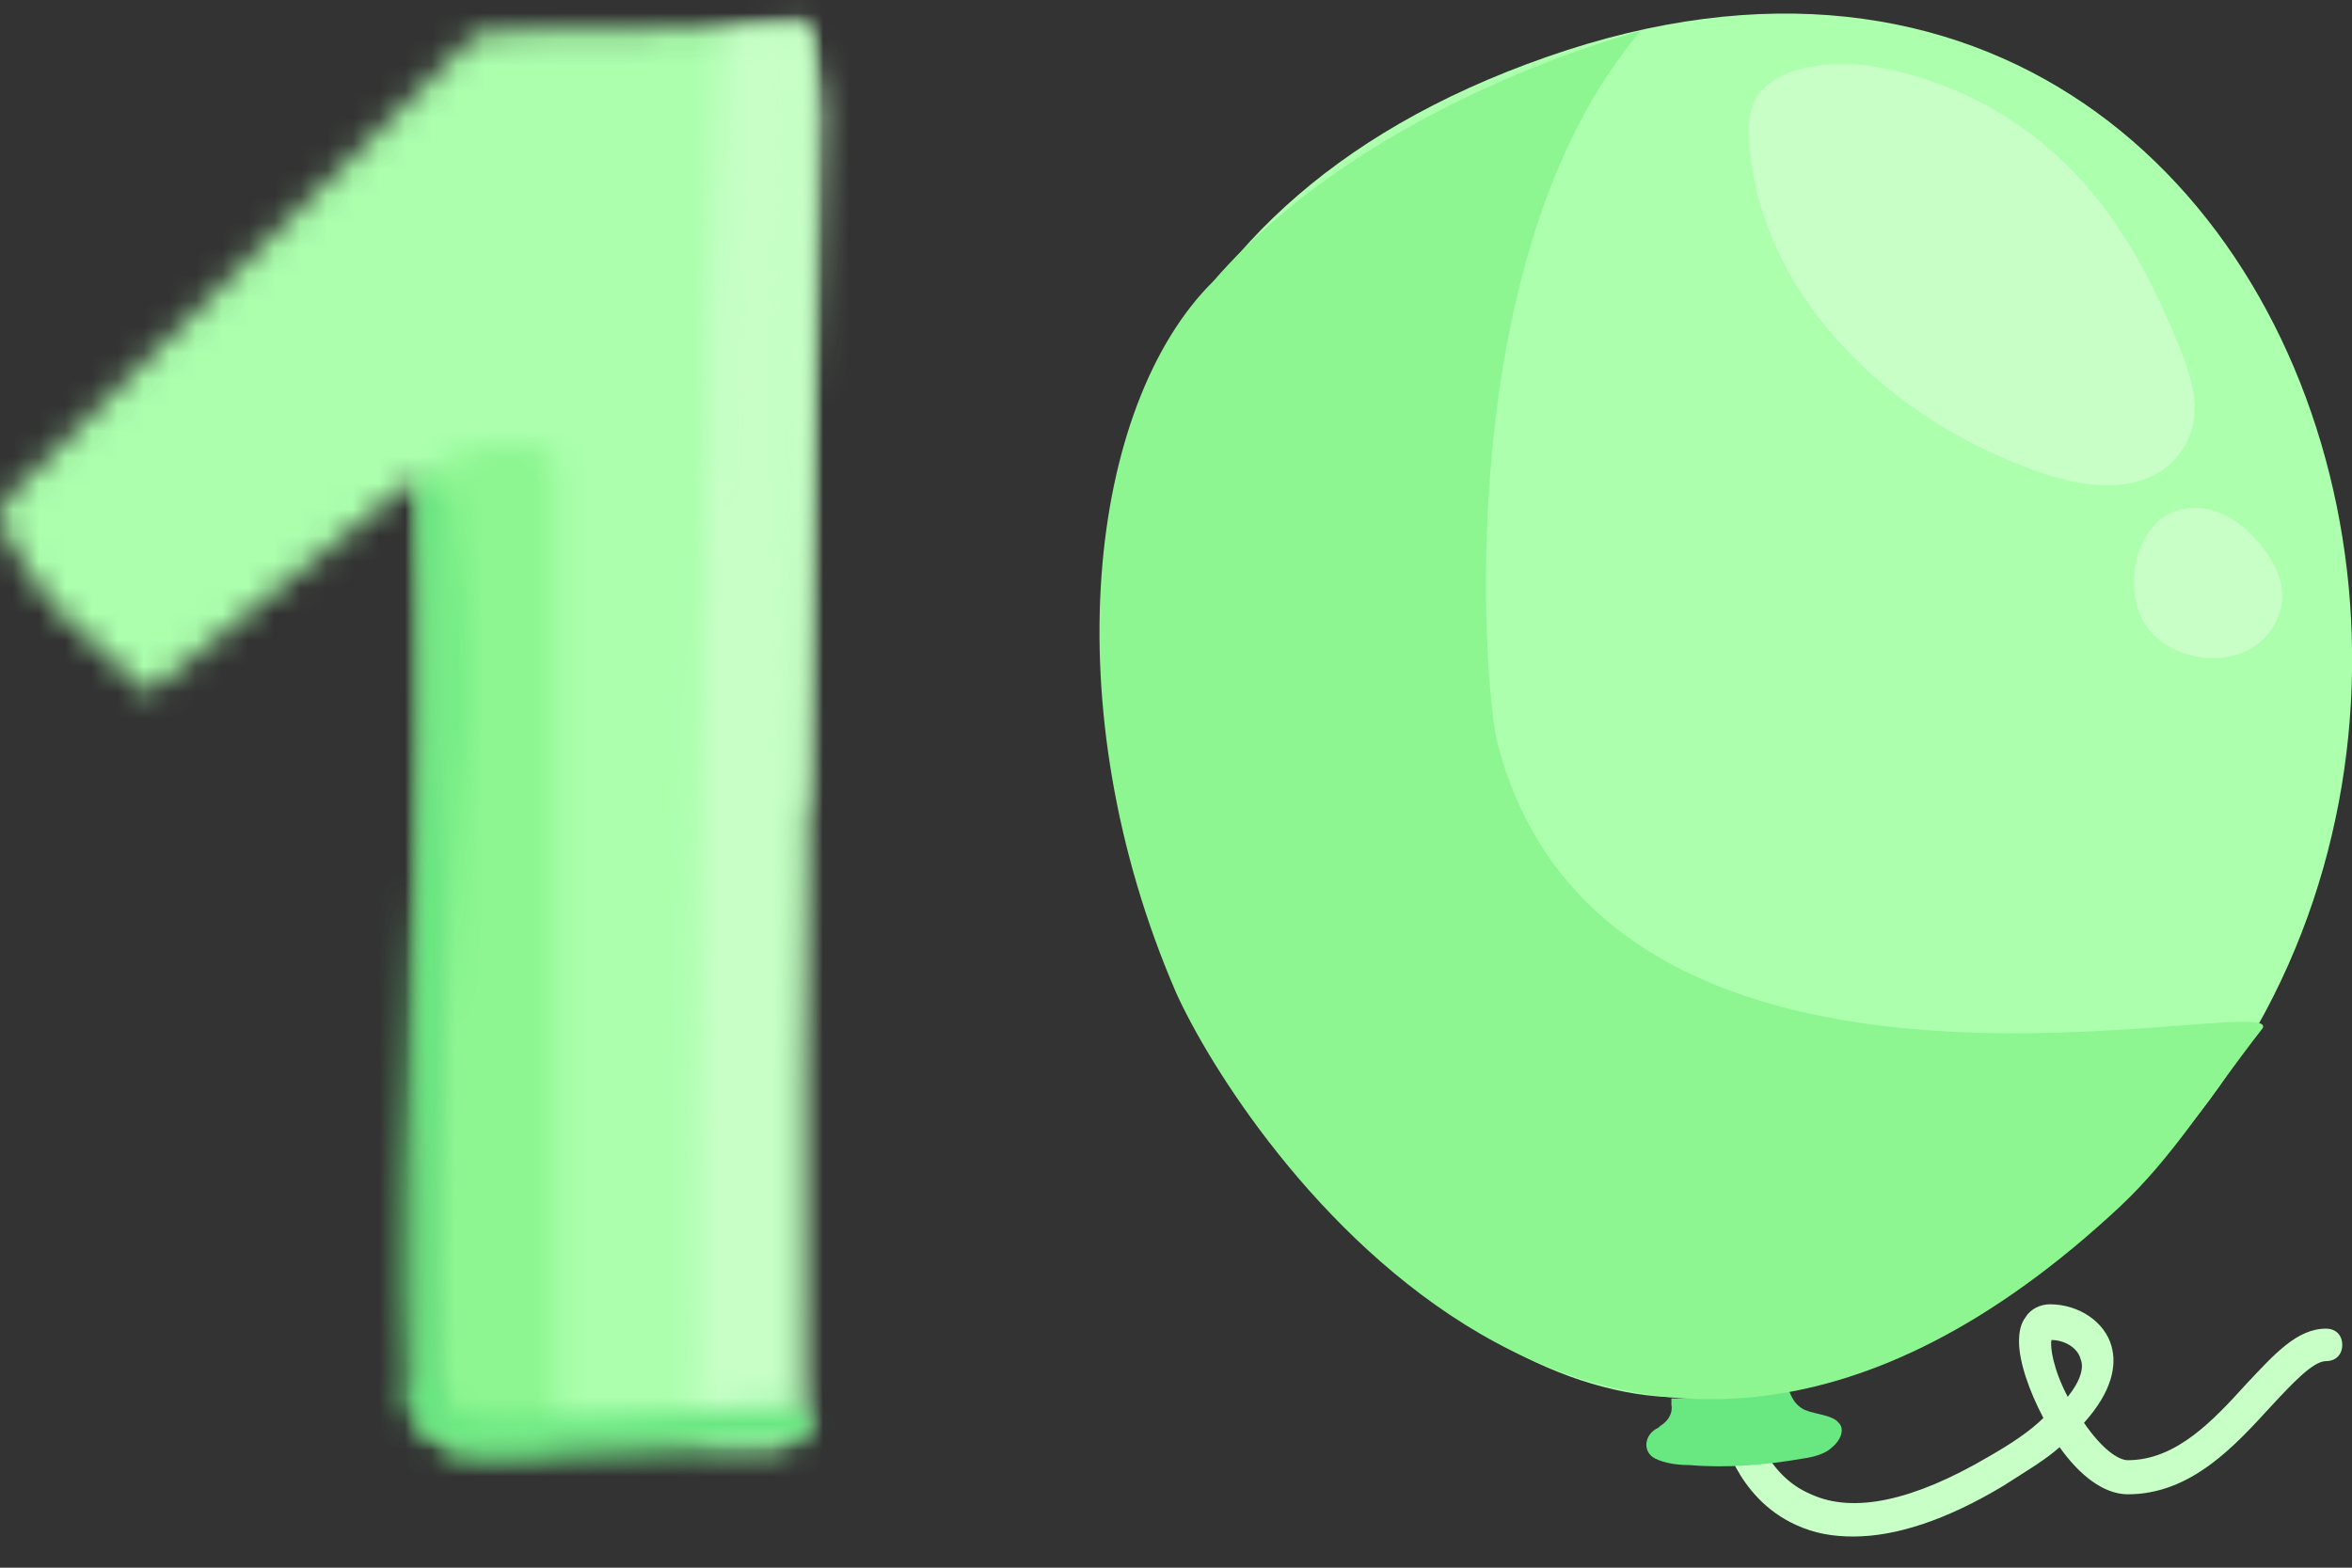 <svg width="90" height="60" viewBox="0 0 90 60" fill="none" xmlns="http://www.w3.org/2000/svg">
<rect x="0" y="0" width="90" height="60" fill="#333333" stroke="none"/>
<g clip-path="url(#clip0)">
<path d="M70.918 58.807C70.111 58.807 69.427 58.682 68.743 58.372C66.381 57.315 65.884 54.767 65.822 54.642C65.76 54.332 65.946 53.959 66.319 53.897C66.63 53.834 67.003 54.021 67.065 54.394C67.065 54.394 67.5 56.445 69.302 57.191C70.918 57.937 73.218 57.439 76.077 55.761C76.948 55.264 77.693 54.767 78.191 54.269C77.631 53.213 77.258 52.094 77.258 51.348C77.258 50.975 77.32 50.664 77.507 50.416C77.693 50.105 78.066 49.919 78.439 49.919C79.558 49.919 80.552 50.602 80.801 51.535C80.988 52.218 80.863 53.213 79.745 54.456C80.428 55.45 81.05 55.886 81.423 55.886C83.287 55.886 84.717 54.332 85.96 52.964C87.017 51.845 87.887 50.851 89.005 50.851C89.379 50.851 89.627 51.099 89.627 51.472C89.627 51.845 89.379 52.094 89.005 52.094C88.508 52.094 87.7 52.964 86.892 53.834C85.525 55.326 83.847 57.191 81.423 57.191C80.49 57.191 79.558 56.445 78.812 55.388C78.253 55.886 77.507 56.321 76.637 56.88C74.461 58.185 72.534 58.807 70.918 58.807ZM78.501 51.286C78.439 51.535 78.564 52.405 79.123 53.461C79.62 52.84 79.745 52.343 79.62 52.032C79.496 51.535 78.936 51.286 78.501 51.286Z" fill="#C7FFC7"/>
<path fill-rule="evenodd" clip-rule="evenodd" d="M65.76 26.983L65.076 27.481L64.082 27.108L64.33 26.797L65.76 26.983Z" fill="#A2CAF6"/>
<path fill-rule="evenodd" clip-rule="evenodd" d="M58.301 42.211L57.555 42.771L56.561 42.336L56.809 42.025L58.301 42.211Z" fill="#A2CAF6"/>
<path fill-rule="evenodd" clip-rule="evenodd" d="M61.782 43.33L61.098 43.89L60.104 43.455L60.352 43.206L61.782 43.33Z" fill="#A2CAF6"/>
<path fill-rule="evenodd" clip-rule="evenodd" d="M74.151 34.069L72.659 33.261L74.586 33.323L76.077 34.131L74.151 34.069Z" fill="#A2CAF6"/>
<path fill-rule="evenodd" clip-rule="evenodd" d="M63.646 45.692L62.217 44.884L64.082 44.946L65.573 45.754L63.646 45.692Z" fill="#A2CAF6"/>
<path fill-rule="evenodd" clip-rule="evenodd" d="M62.093 48.489L61.222 47.432L62.901 47.93L63.833 49.048L62.093 48.489Z" fill="#A2CAF6"/>
<path fill-rule="evenodd" clip-rule="evenodd" d="M57.555 47.743L58.55 47.246L57.493 48.613L56.499 49.111L57.555 47.743Z" fill="#A2CAF6"/>
<path fill-rule="evenodd" clip-rule="evenodd" d="M73.902 45.754L74.896 45.257L73.778 46.624L72.783 47.059L73.902 45.754Z" fill="#A2CAF6"/>
<path fill-rule="evenodd" clip-rule="evenodd" d="M54.012 36.804L55.753 37.425L53.826 37.55L52.148 36.99L54.012 36.804Z" fill="#A2CAF6"/>
<path fill-rule="evenodd" clip-rule="evenodd" d="M57.493 32.764L56.809 34.877L54.447 33.945L55.131 31.894L57.493 32.764Z" fill="#A2CAF6"/>
<path fill-rule="evenodd" clip-rule="evenodd" d="M63.709 33.323L63.336 35.312L60.974 34.753L61.409 32.702L63.709 33.323Z" fill="#A2CAF6"/>
<path fill-rule="evenodd" clip-rule="evenodd" d="M69.178 38.358L68.805 40.347L66.443 39.787L66.879 37.736L69.178 38.358Z" fill="#A2CAF6"/>
<path fill-rule="evenodd" clip-rule="evenodd" d="M67.003 50.043L64.889 50.727L64.268 48.24L66.381 47.619L67.003 50.043Z" fill="#A2CAF6"/>
<path fill-rule="evenodd" clip-rule="evenodd" d="M47.673 32.888L46.554 34.131L44.938 34.256L45.373 32.267L47.673 32.888Z" fill="#A2CAF6"/>
<path fill-rule="evenodd" clip-rule="evenodd" d="M72.41 43.392L71.727 45.506L69.365 44.573L70.048 42.522L72.41 43.392Z" fill="#A2CAF6"/>
<path fill-rule="evenodd" clip-rule="evenodd" d="M78.066 42.709L76.139 43.517L75.332 41.279L77.196 40.471L78.066 42.709Z" fill="#A2CAF6"/>
<path fill-rule="evenodd" clip-rule="evenodd" d="M56.499 44.573L54.634 45.381L53.764 43.082L55.691 42.274L56.499 44.573Z" fill="#A2CAF6"/>
<path fill-rule="evenodd" clip-rule="evenodd" d="M50.843 41.031L52.21 42.709L49.599 41.839L48.294 40.222L50.843 41.031Z" fill="#A2CAF6"/>
<path fill-rule="evenodd" clip-rule="evenodd" d="M68.246 46.873L69.365 46.065L70.856 46.687L70.483 47.122L68.246 46.873Z" fill="#A2CAF6"/>
<path fill-rule="evenodd" clip-rule="evenodd" d="M66.879 49.794L67.935 48.986L69.427 49.608L69.054 50.043L66.879 49.794Z" fill="#A2CAF6"/>
<path fill-rule="evenodd" clip-rule="evenodd" d="M76.637 47.681L74.026 48.178L75.642 46.811L78.253 46.314L76.637 47.681Z" fill="#A2CAF6"/>
<path fill-rule="evenodd" clip-rule="evenodd" d="M84.22 36.493L82.106 36.555L82.914 35.25L84.966 35.126L84.22 36.493Z" fill="#A2CAF6"/>
<path fill-rule="evenodd" clip-rule="evenodd" d="M63.46 41.217L64.082 42.46L61.906 42.149L61.285 40.906L63.46 41.217Z" fill="#A2CAF6"/>
<path fill-rule="evenodd" clip-rule="evenodd" d="M72.97 49.297L73.591 50.54L71.478 50.229L70.856 48.986L72.97 49.297Z" fill="#A2CAF6"/>
<path fill-rule="evenodd" clip-rule="evenodd" d="M59.979 49.919L61.471 50.664L59.544 50.602L58.053 49.794L59.979 49.919Z" fill="#A2CAF6"/>
<path fill-rule="evenodd" clip-rule="evenodd" d="M77.942 38.171L76.077 38.482L77.196 37.55L79.061 37.177L77.942 38.171Z" fill="#A2CAF6"/>
<path fill-rule="evenodd" clip-rule="evenodd" d="M66.754 53.213C49.351 57.315 25.732 13.869 59.171 2.184C92.673 -9.563 104.109 44.387 66.754 53.213Z" fill="#ABFFAD"/>
<path fill-rule="evenodd" clip-rule="evenodd" d="M67.562 3.303C66.879 3.924 66.879 4.794 66.941 5.602C67.376 10.886 71.664 15.733 77.755 17.971C79.247 18.53 81.05 18.903 82.479 18.158C83.412 17.66 83.909 16.728 83.971 15.858C84.033 14.988 83.722 14.117 83.412 13.309C82.417 10.886 81.236 8.524 79.309 6.535C77.383 4.546 74.586 2.93 71.354 2.495C70.048 2.37 68.495 2.495 67.562 3.303Z" fill="#C7FFC7"/>
<path fill-rule="evenodd" clip-rule="evenodd" d="M83.598 19.463C82.479 19.649 81.92 20.644 81.733 21.514C81.547 22.446 81.671 23.503 82.355 24.249C83.039 24.995 84.406 25.43 85.587 25.057C86.644 24.746 87.265 23.814 87.327 22.944C87.389 22.073 86.892 21.265 86.271 20.582C85.711 19.96 84.717 19.276 83.598 19.463Z" fill="#C7FFC7"/>
<path fill-rule="evenodd" clip-rule="evenodd" d="M70.359 54.456C70.111 54.145 69.489 54.145 69.054 53.959C68.557 53.71 68.495 53.275 68.308 52.84C68.308 52.778 68.184 52.84 66.07 53.337C64.952 53.461 64.641 53.524 63.957 53.524C63.957 53.586 63.957 53.648 63.957 53.772C64.019 54.083 63.833 54.394 63.522 54.58L63.46 54.642C62.901 54.891 62.838 55.575 63.336 55.823C63.709 56.01 64.206 56.072 64.641 56.072C66.07 56.196 67.562 56.072 68.992 55.823C69.427 55.761 69.862 55.637 70.111 55.388C70.421 55.14 70.608 54.705 70.359 54.456Z" fill="#69E781"/>
<path fill-rule="evenodd" clip-rule="evenodd" d="M86.582 39.352C87.389 37.798 61.595 44.76 57.307 28.475C56.809 26.673 55.38 9.891 62.776 1.189C62.776 1.189 52.459 3.8 46.43 10.761C41.644 15.485 40.276 27.046 45 37.985C47.486 43.517 61.471 64.525 81.112 46.189C83.163 44.263 84.406 42.149 86.582 39.352Z" fill="#8DF690"/>
<mask id="mask0" mask-type="alpha" maskUnits="userSpaceOnUse" x="0" y="1" width="32" height="55">
<path fill-rule="evenodd" clip-rule="evenodd" d="M18.895 1.189C18.584 1.189 18.273 1.314 18.025 1.5L0.373 18.966C-0.062 19.401 -0.062 20.209 0.373 20.706C1.616 23.006 2.673 23.938 5.656 26.548L15.476 18.655C15.787 18.344 16.347 18.593 16.409 19.152L16.533 54.207C16.533 54.767 16.968 55.264 17.59 55.264C21.692 55.14 25.981 55.202 29.772 55.264C30.331 55.264 30.518 54.829 30.518 54.207C30.331 36.431 31.015 19.463 31.015 1.189C29.772 1.127 28.529 1.065 27.224 1.065C24.613 1.065 21.878 1.189 18.895 1.189Z" fill="white"/>
</mask>
<g mask="url(#mask0)">
<path fill-rule="evenodd" clip-rule="evenodd" d="M-3.232 58.496H34.247V-2.167H-3.232V58.496Z" fill="#ABFFAD"/>
</g>
<mask id="mask1" mask-type="alpha" maskUnits="userSpaceOnUse" x="16" y="16" width="6" height="40">
<path fill-rule="evenodd" clip-rule="evenodd" d="M16.098 18.717C16.347 18.841 16.347 19.09 16.347 19.152L16.471 54.145C16.471 54.705 16.906 55.202 17.528 55.202C18.771 55.14 20.014 55.14 21.257 55.14V17.785C21.195 17.225 20.449 16.977 19.641 16.977C18.211 16.977 16.409 17.598 16.098 18.717Z" fill="white"/>
</mask>
<g mask="url(#mask1)">
<path fill-rule="evenodd" clip-rule="evenodd" d="M12.804 58.434H24.489V13.745H12.804V58.434Z" fill="#8DF690"/>
</g>
<mask id="mask2" mask-type="alpha" maskUnits="userSpaceOnUse" x="26" y="1" width="5" height="55">
<path fill-rule="evenodd" clip-rule="evenodd" d="M26.664 55.077C27.783 55.077 28.902 55.14 29.959 55.14C30.394 55.14 30.518 54.705 30.518 54.083C30.394 36.431 30.953 19.401 30.953 1.127C29.896 1.065 28.778 1.003 27.659 1.003C26.913 7.032 26.478 52.405 26.664 55.077Z" fill="white"/>
</mask>
<g mask="url(#mask2)">
<path fill-rule="evenodd" clip-rule="evenodd" d="M23.37 58.372H34.247V-2.291H23.37V58.372Z" fill="#C7FFC7"/>
</g>
<mask id="mask3" mask-type="alpha" maskUnits="userSpaceOnUse" x="15" y="18" width="3" height="37">
<path fill-rule="evenodd" clip-rule="evenodd" d="M16.036 19.276C16.782 24.932 16.222 30.651 15.849 36.307C15.539 42.149 15.29 47.93 15.601 53.648C15.663 54.518 16.968 54.518 16.906 53.648C16.595 47.805 16.844 41.839 17.155 35.996C17.528 30.34 18.025 24.622 17.217 18.966C17.217 18.655 16.968 18.468 16.72 18.468C16.347 18.468 15.912 18.779 16.036 19.276Z" fill="white"/>
</mask>
<g mask="url(#mask3)">
<path fill-rule="evenodd" clip-rule="evenodd" d="M12.245 57.502H20.884V15.236H12.245V57.502Z" fill="#69E781"/>
</g>
<mask id="mask4" mask-type="alpha" maskUnits="userSpaceOnUse" x="29" y="0" width="3" height="31">
<path fill-rule="evenodd" clip-rule="evenodd" d="M29.523 1.749C30.083 2.743 30.145 3.738 30.083 4.856C30.083 6.037 30.021 7.28 29.959 8.461C29.959 10.886 29.834 13.309 29.71 15.671C29.523 20.582 29.399 25.492 29.213 30.34C29.213 31.21 30.518 31.21 30.518 30.34C30.704 25.243 30.891 20.146 31.015 15.05C31.077 12.502 31.202 9.953 31.264 7.529C31.388 5.416 31.699 3.054 30.58 1.127C30.456 0.879 30.269 0.754 30.083 0.754C29.71 0.754 29.275 1.251 29.523 1.749Z" fill="white"/>
</mask>
<g mask="url(#mask4)">
<path fill-rule="evenodd" clip-rule="evenodd" d="M25.981 34.256H34.62V-2.478H25.981V34.256Z" fill="#C7FFC7"/>
</g>
<mask id="mask5" mask-type="alpha" maskUnits="userSpaceOnUse" x="15" y="53" width="17" height="3">
<path fill-rule="evenodd" clip-rule="evenodd" d="M15.787 54.145C16.222 55.077 17.217 55.575 18.149 55.699C19.454 55.823 20.884 55.699 22.189 55.637C24.924 55.513 27.659 55.388 30.394 55.14C31.264 55.077 31.264 53.71 30.394 53.772C27.97 53.959 25.67 54.083 23.308 54.207C22.127 54.269 20.946 54.269 19.765 54.332C18.833 54.332 17.465 54.518 16.968 53.461C16.844 53.213 16.657 53.089 16.471 53.089C16.036 53.089 15.539 53.648 15.787 54.145Z" fill="white"/>
</mask>
<g mask="url(#mask5)">
<path fill-rule="evenodd" clip-rule="evenodd" d="M12.307 59.18H34.434V49.732H12.307V59.18Z" fill="#69E781"/>
</g>
</g>
<defs>
<clipPath id="clip0">
<rect width="90" height="59.669" fill="white"/>
</clipPath>
</defs>
</svg>
